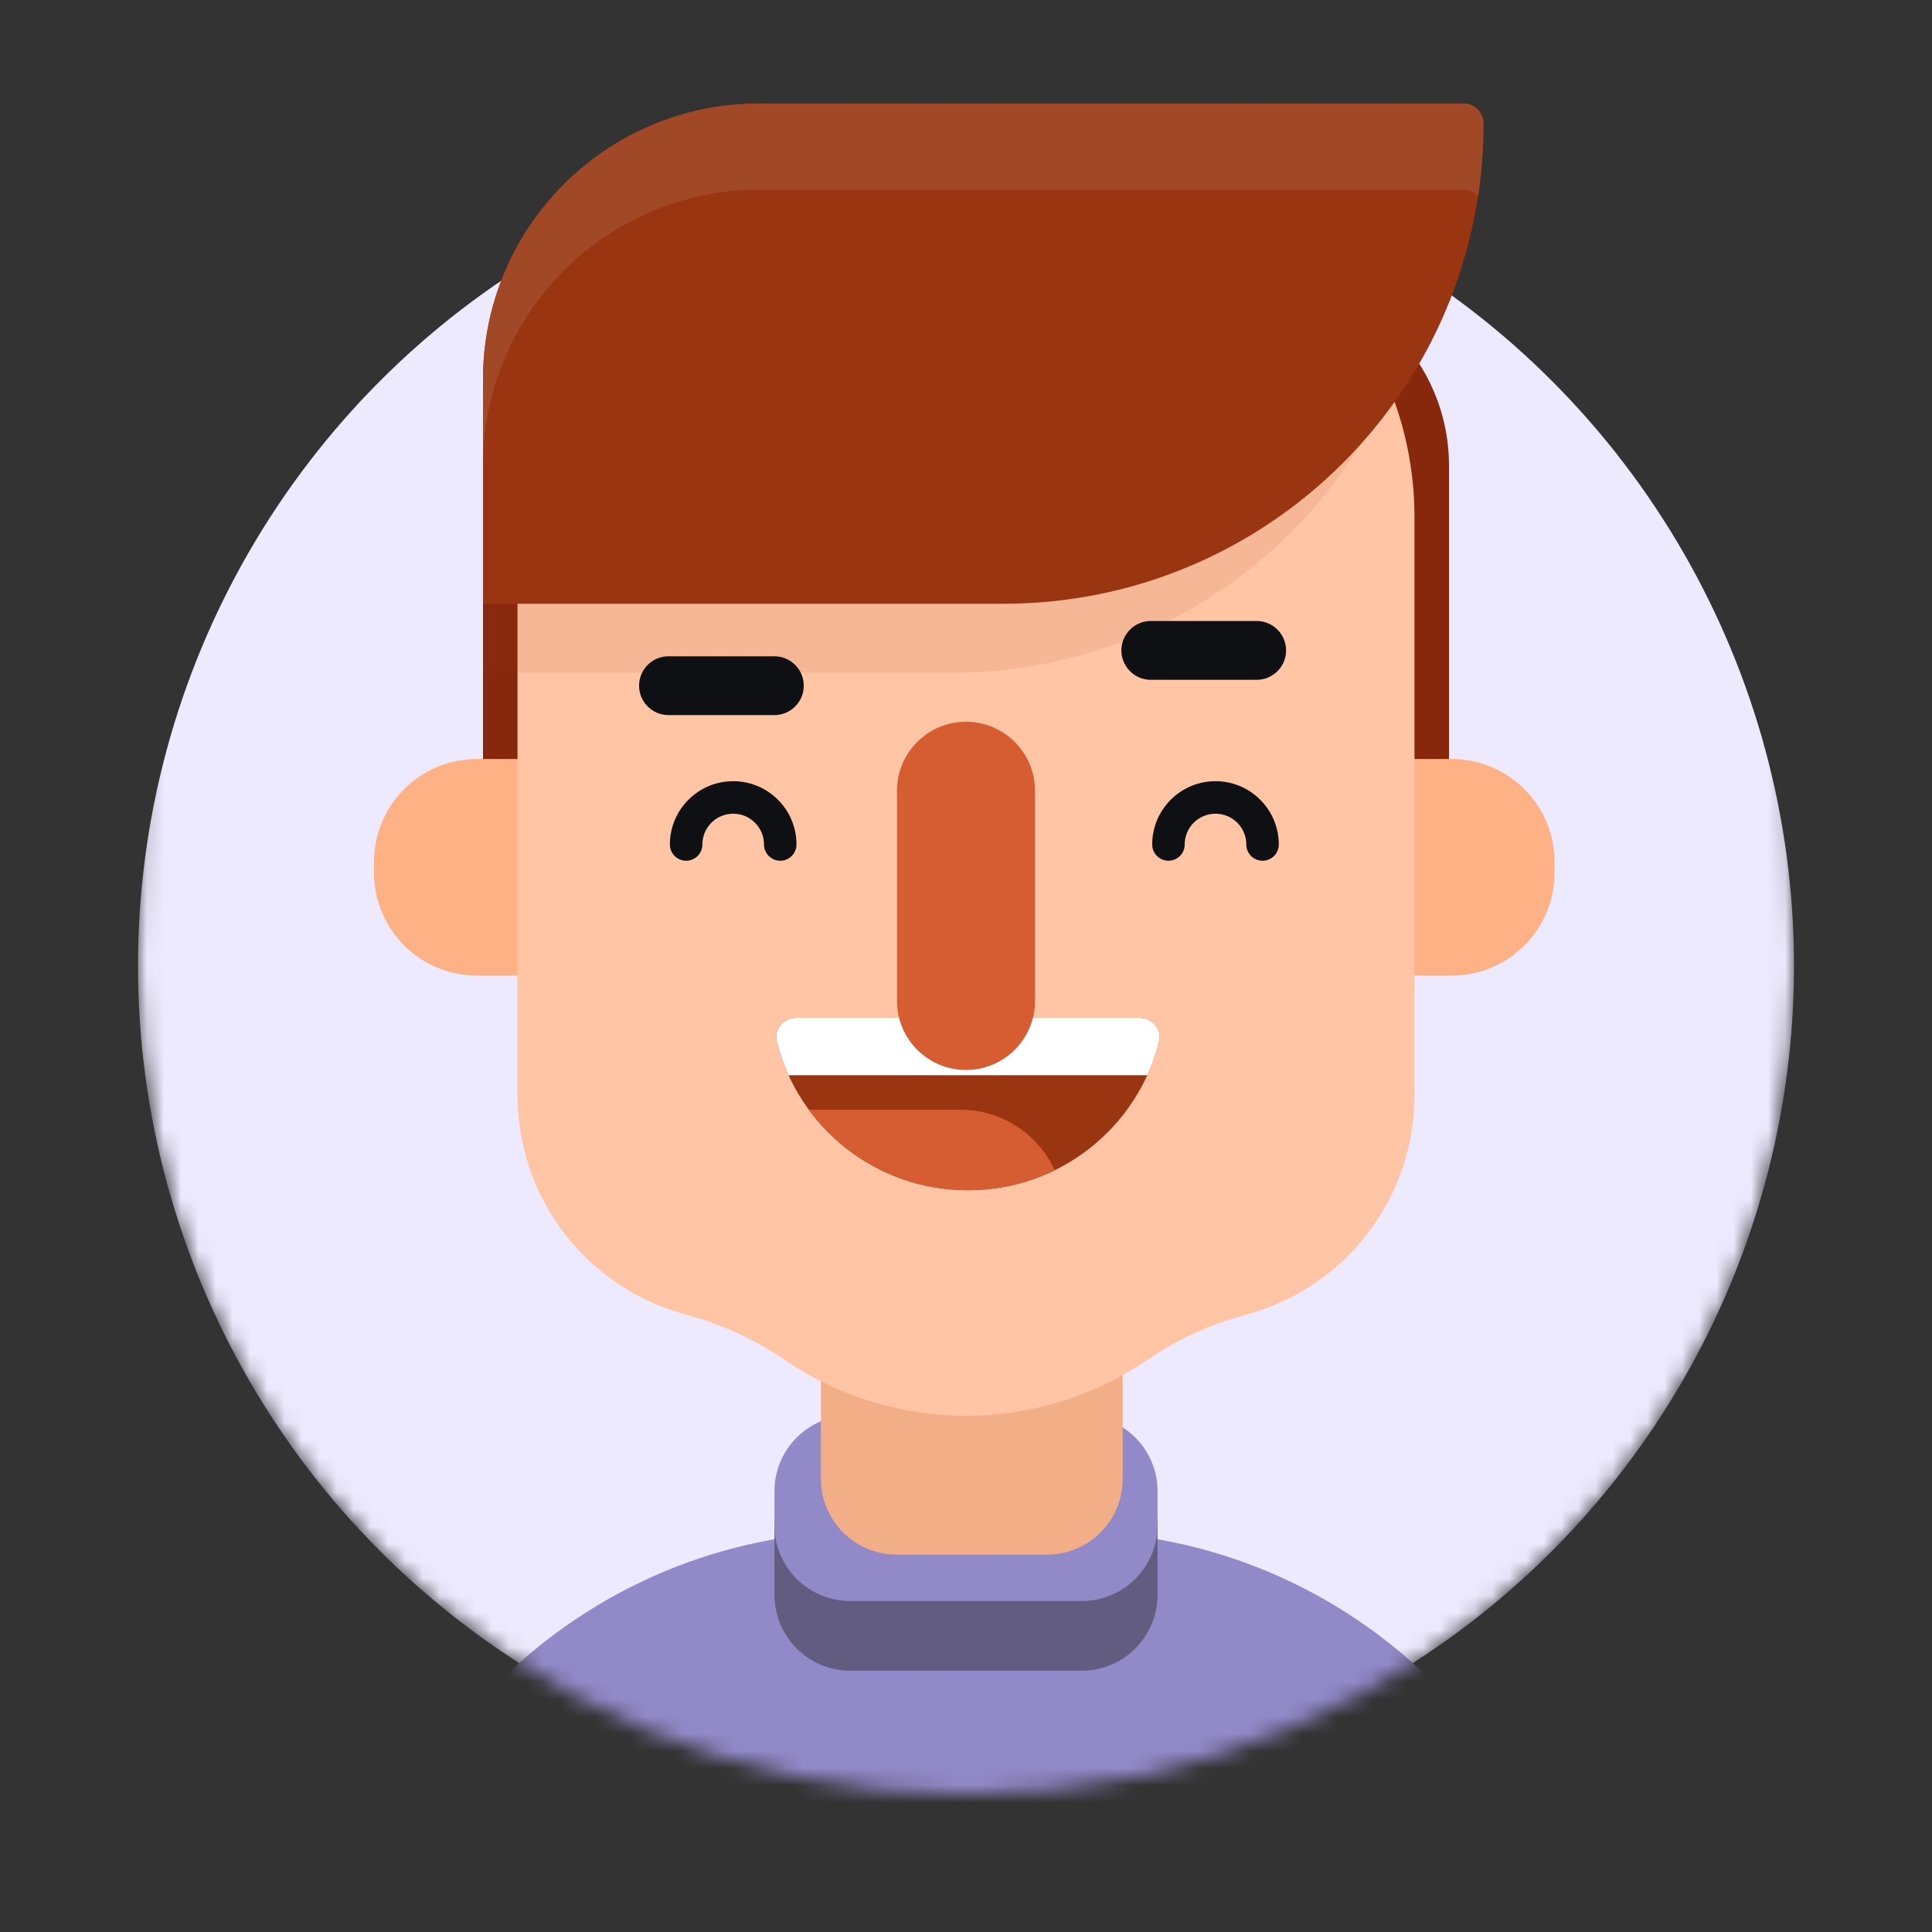 <svg width="112" height="112" viewBox="0 0 112 112" fill="none" xmlns="http://www.w3.org/2000/svg">
<rect x="0" y="0" width="112" height="112" fill="#333333" stroke="none"/>
<g clip-path="url(#clip0_874_3164)">
<mask id="mask0_874_3164" style="mask-type:alpha" maskUnits="userSpaceOnUse" x="8" y="-21" width="96" height="125">
<path d="M104 56C104 82.51 82.51 104 56 104C29.49 104 8 82.51 8 56C8 -0.5 29.49 -21 56 -21C82.51 -21 104 1 104 56Z" fill="#FF0000"/>
</mask>
<g mask="url(#mask0_874_3164)">
<circle cx="56" cy="56" r="48" fill="#EDEAFF"/>
<path d="M28 27C28 20.925 32.925 16 39 16H73C79.075 16 84 20.925 84 27V44C84 50.075 79.075 55 73 55H39C32.925 55 28 50.075 28 44V27Z" fill="#87280C"/>
<path d="M21.681 49.965C21.681 46.67 24.351 44 27.645 44H84.152C87.446 44 90.117 46.67 90.117 49.965V50.592C90.117 53.887 87.446 56.557 84.152 56.557H27.645C24.351 56.557 21.681 53.887 21.681 50.592V49.965Z" fill="#FFB186"/>
<path d="M20 118.915C20 102.271 33.493 88.778 50.137 88.778H61.863C78.507 88.778 92 102.271 92 118.915V133.333C92 149.977 78.507 163.47 61.863 163.47H50.137C33.493 163.47 20 149.977 20 133.333V118.915Z" fill="#9289C8"/>
<path d="M44.897 88.463C44.897 86.035 46.865 84.068 49.292 84.068H62.708C65.135 84.068 67.103 86.035 67.103 88.463V92.458C67.103 94.885 65.135 96.853 62.708 96.853H49.292C46.865 96.853 44.897 94.885 44.897 92.458V88.463Z" fill="#625D80"/>
<path d="M44.897 86.444C44.897 84.017 46.865 82.049 49.292 82.049H62.708C65.135 82.049 67.103 84.017 67.103 86.444V88.421C67.103 90.848 65.135 92.815 62.708 92.815H49.292C46.865 92.815 44.897 90.848 44.897 88.421V86.444Z" fill="#9289C8"/>
<path d="M47.589 64.911C47.589 62.484 49.557 60.516 51.984 60.516H60.689C63.117 60.516 65.084 62.484 65.084 64.911V85.729C65.084 88.156 63.117 90.124 60.689 90.124H51.984C49.557 90.124 47.589 88.156 47.589 85.729V64.911Z" fill="#F2AE87"/>
<path d="M30 30C30 18.954 38.954 10 50 10H62C73.046 10 82 18.954 82 30V63.499C82 69.368 78.113 74.526 72.472 76.145L71.886 76.313C69.974 76.862 68.162 77.712 66.519 78.832C60.173 83.156 51.827 83.156 45.481 78.832C43.838 77.712 42.026 76.862 40.114 76.313L39.528 76.145C33.887 74.526 30 69.368 30 63.499V30Z" fill="#FFC5A4"/>
<g style="mix-blend-mode:multiply" opacity="0.1">
<path d="M28 26C28 17.163 35.163 10 44 10H81.84C82.481 10 83 10.519 83 11.16C83 26.536 70.536 39 55.16 39H28V26Z" fill="#993510"/>
</g>
<path d="M28 22C28 13.163 35.163 6 44 6H84.84C85.481 6 86 6.519 86 7.16C86 22.536 73.536 35 58.16 35H28V22Z" fill="#993510"/>
<path d="M44 6C35.163 6 28 13.163 28 22V27C28 18.163 35.163 11 44 11H84.84C85.173 11 85.473 11.14 85.684 11.365C85.892 9.993 86 8.589 86 7.16C86 6.519 85.481 6 84.84 6H44Z" fill="#A14927"/>
<path d="M37.048 39.751C37.048 38.809 37.812 38.046 38.753 38.046H44.891C45.832 38.046 46.595 38.809 46.595 39.751C46.595 40.692 45.832 41.455 44.891 41.455H38.753C37.812 41.455 37.048 40.692 37.048 39.751Z" fill="#0F1013"/>
<path d="M65.008 37.705C65.008 36.763 65.771 36 66.713 36H72.85C73.792 36 74.555 36.763 74.555 37.705C74.555 38.646 73.792 39.41 72.85 39.41H66.713C65.771 39.41 65.008 38.646 65.008 37.705Z" fill="#0F1013"/>
<path fill-rule="evenodd" clip-rule="evenodd" d="M70.463 47.171C69.477 47.171 68.677 47.97 68.677 48.957C68.677 49.477 68.256 49.898 67.736 49.898C67.215 49.898 66.794 49.477 66.794 48.957C66.794 46.93 68.437 45.287 70.463 45.287C72.49 45.287 74.133 46.93 74.133 48.957C74.133 49.477 73.711 49.898 73.191 49.898C72.671 49.898 72.249 49.477 72.249 48.957C72.249 47.97 71.45 47.171 70.463 47.171Z" fill="#0F1013"/>
<path fill-rule="evenodd" clip-rule="evenodd" d="M42.504 47.171C41.517 47.171 40.718 47.97 40.718 48.957C40.718 49.477 40.296 49.898 39.776 49.898C39.256 49.898 38.834 49.477 38.834 48.957C38.834 46.93 40.477 45.287 42.504 45.287C44.53 45.287 46.173 46.93 46.173 48.957C46.173 49.477 45.752 49.898 45.231 49.898C44.711 49.898 44.29 49.477 44.29 48.957C44.29 47.97 43.49 47.171 42.504 47.171Z" fill="#0F1013"/>
<path d="M46.187 59C45.438 59 44.852 59.658 45.033 60.384C46.268 65.333 50.76 69 56.112 69C61.464 69 65.956 65.333 67.191 60.384C67.372 59.658 66.786 59 66.037 59H46.187Z" fill="#993510"/>
<path d="M66.51 62.331C66.458 62.333 66.405 62.333 66.352 62.333H45.715C45.431 61.712 45.202 61.06 45.033 60.384C44.852 59.658 45.438 59 46.187 59H66.037C66.786 59 67.372 59.658 67.191 60.384C67.022 61.059 66.793 61.71 66.51 62.331Z" fill="white"/>
<path d="M61.144 67.839C60.197 65.771 58.109 64.334 55.685 64.334H46.889C48.965 67.162 52.323 69 56.112 69C57.918 69 59.626 68.583 61.144 67.839Z" fill="#D65D31"/>
<path d="M52 45.841C52 43.632 53.791 41.841 56 41.841C58.209 41.841 60 43.632 60 45.841V58.028C60 60.237 58.209 62.028 56 62.028C53.791 62.028 52 60.237 52 58.028V45.841Z" fill="#D65D31"/>
</g>
</g>
<defs>
<clipPath id="clip0_874_3164">
<rect width="112" height="112" fill="white"/>
</clipPath>
</defs>
</svg>

